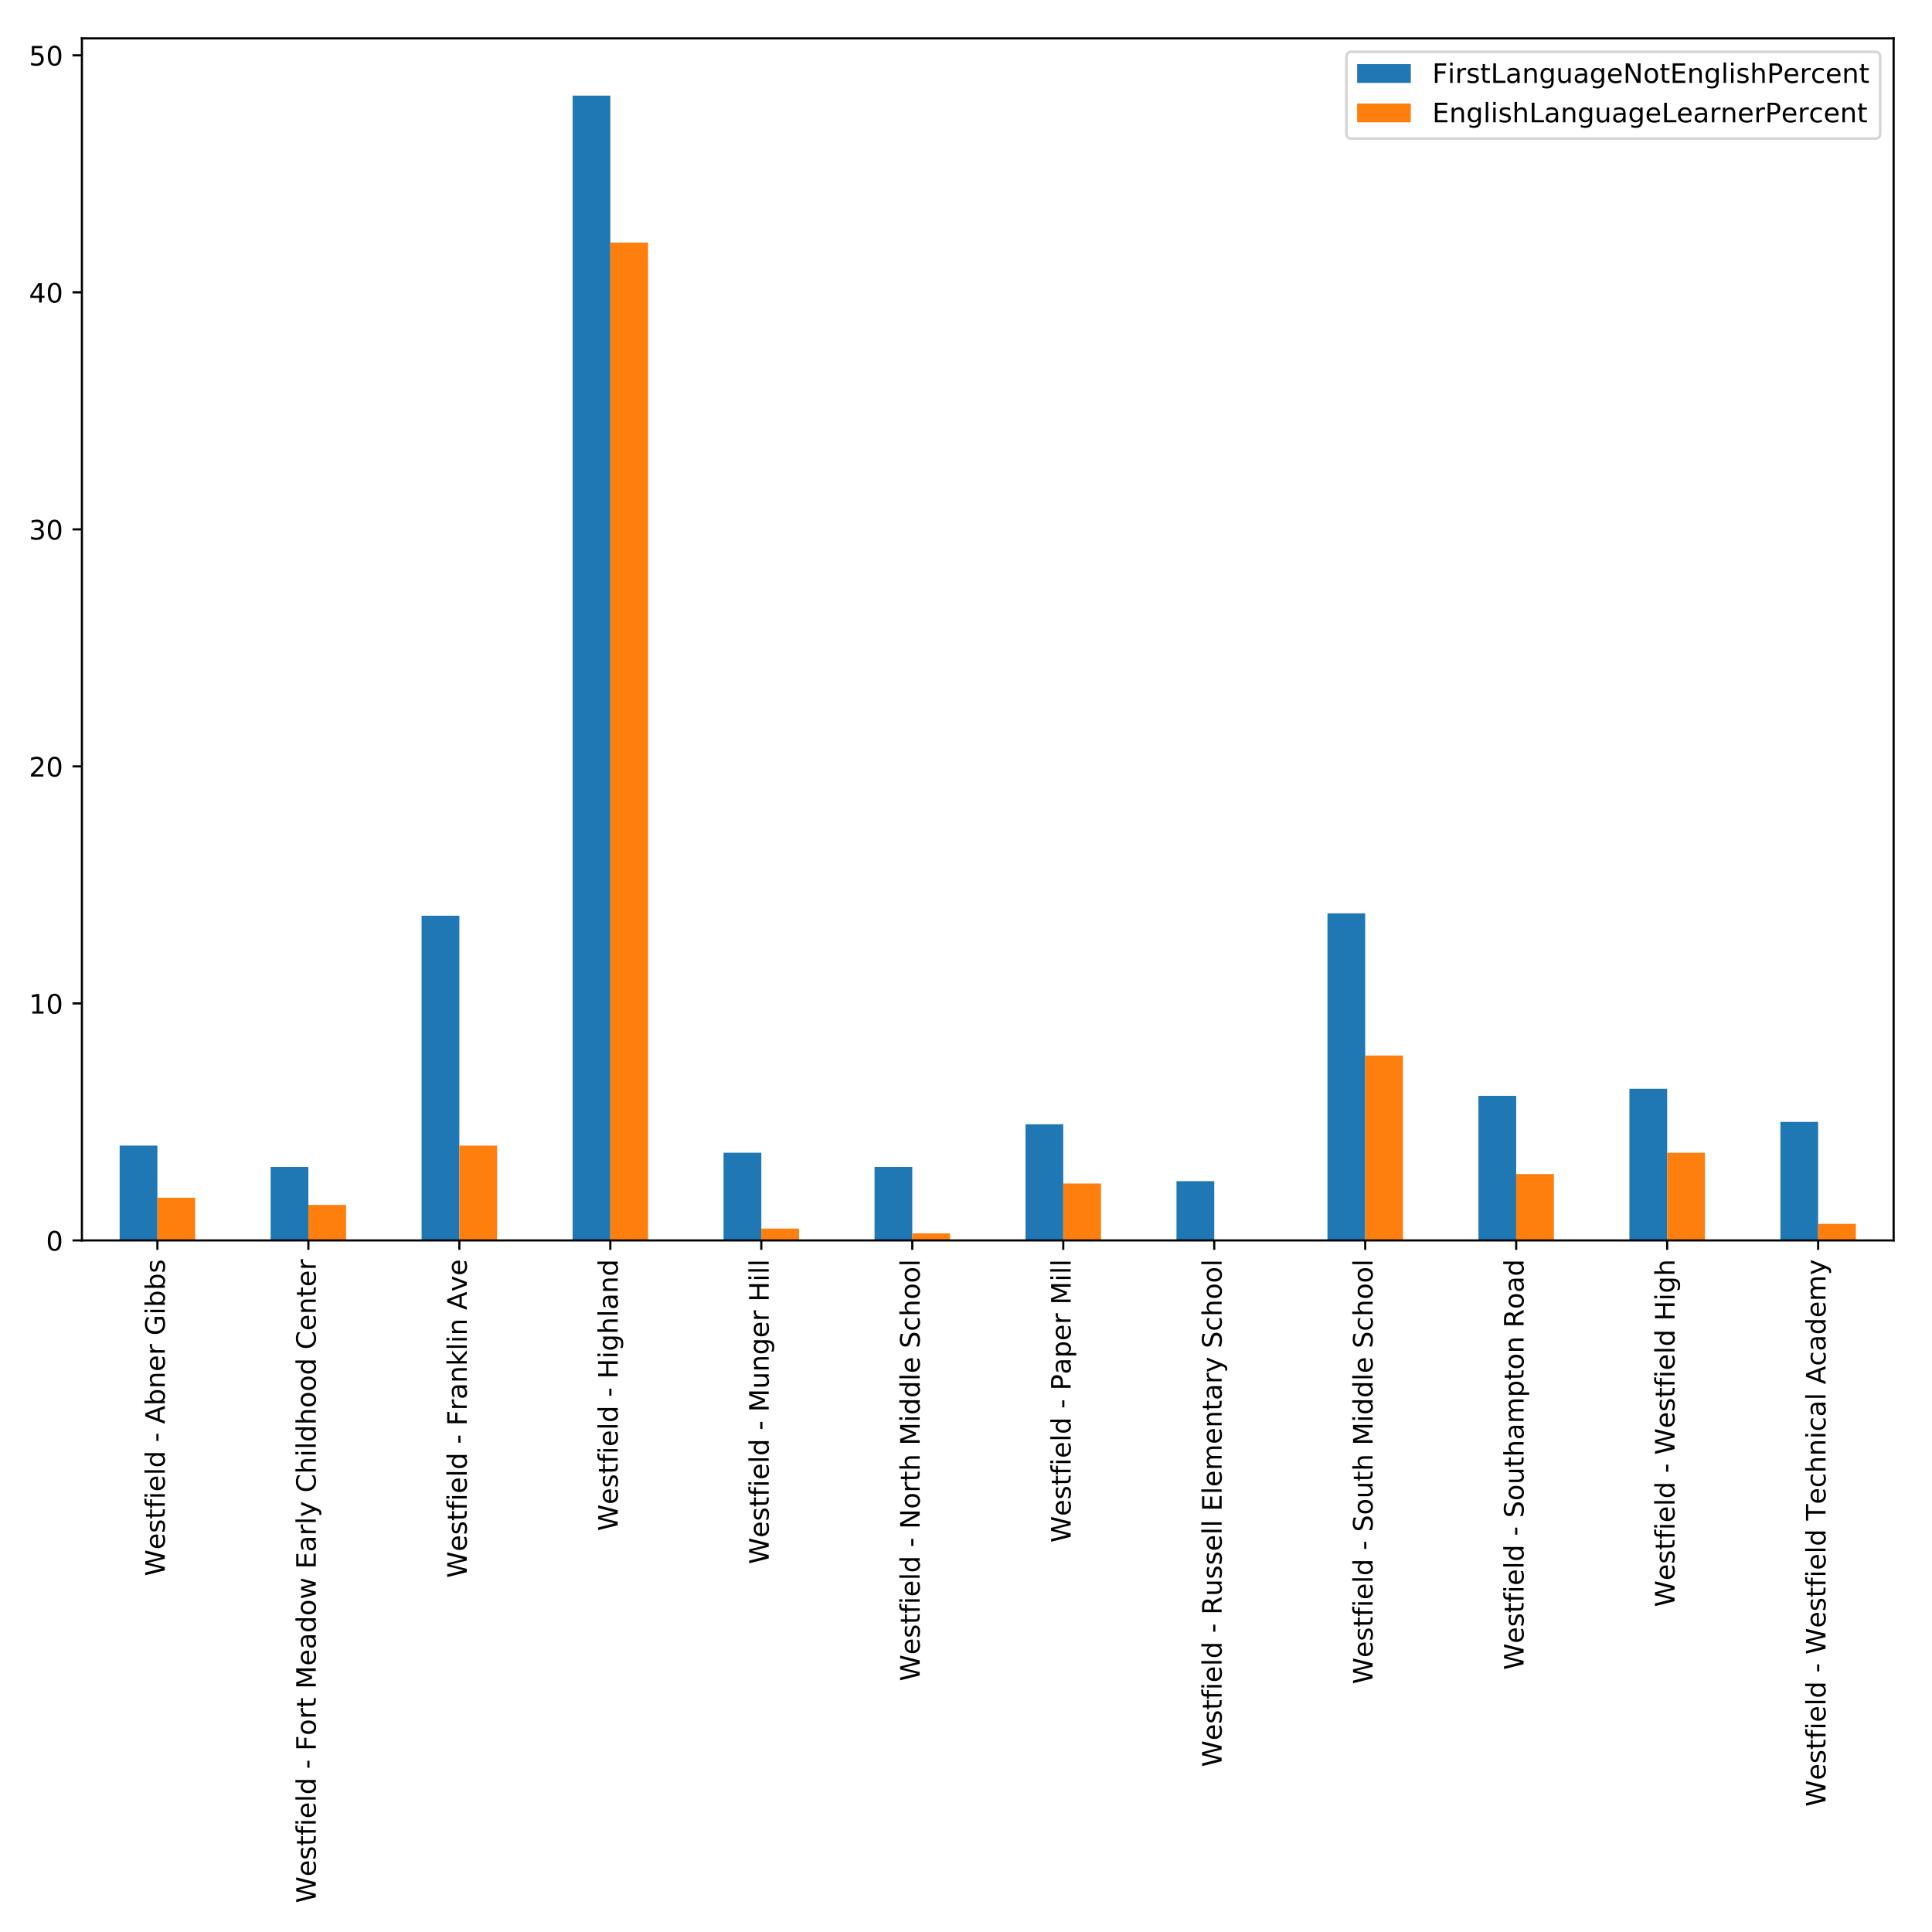<?xml version="1.0" encoding="utf-8" standalone="no"?>
<!DOCTYPE svg PUBLIC "-//W3C//DTD SVG 1.1//EN"
  "http://www.w3.org/Graphics/SVG/1.1/DTD/svg11.dtd">
<!-- Created with matplotlib (http://matplotlib.org/) -->
<svg height="720pt" version="1.1" viewBox="0 0 720 720" width="720pt" xmlns="http://www.w3.org/2000/svg" xmlns:xlink="http://www.w3.org/1999/xlink">
 <defs>
  <style type="text/css">
*{stroke-linecap:butt;stroke-linejoin:round;}
  </style>
 </defs>
 <g id="figure_1">
  <g id="patch_1">
   <path d="M 0 720 
L 720 720 
L 720 0 
L 0 0 
z
" style="fill:#ffffff;"/>
  </g>
  <g id="axes_1">
   <g id="patch_2">
    <path d="M 30.525 462.27 
L 705.7 462.27 
L 705.7 14.3 
L 30.525 14.3 
z
" style="fill:#ffffff;"/>
   </g>
   <g id="patch_3">
    <path clip-path="url(#pbf16f22b52)" d="M 44.591 462.27 
L 58.657 462.27 
L 58.657 426.938 
L 44.591 426.938 
z
" style="fill:#1f77b4;"/>
   </g>
   <g id="patch_4">
    <path clip-path="url(#pbf16f22b52)" d="M 100.856 462.27 
L 114.922 462.27 
L 114.922 434.888 
L 100.856 434.888 
z
" style="fill:#1f77b4;"/>
   </g>
   <g id="patch_5">
    <path clip-path="url(#pbf16f22b52)" d="M 157.12 462.27 
L 171.186 462.27 
L 171.186 341.257 
L 157.12 341.257 
z
" style="fill:#1f77b4;"/>
   </g>
   <g id="patch_6">
    <path clip-path="url(#pbf16f22b52)" d="M 213.385 462.27 
L 227.451 462.27 
L 227.451 35.632 
L 213.385 35.632 
z
" style="fill:#1f77b4;"/>
   </g>
   <g id="patch_7">
    <path clip-path="url(#pbf16f22b52)" d="M 269.649 462.27 
L 283.716 462.27 
L 283.716 429.588 
L 269.649 429.588 
z
" style="fill:#1f77b4;"/>
   </g>
   <g id="patch_8">
    <path clip-path="url(#pbf16f22b52)" d="M 325.914 462.27 
L 339.98 462.27 
L 339.98 434.888 
L 325.914 434.888 
z
" style="fill:#1f77b4;"/>
   </g>
   <g id="patch_9">
    <path clip-path="url(#pbf16f22b52)" d="M 382.179 462.27 
L 396.245 462.27 
L 396.245 418.988 
L 382.179 418.988 
z
" style="fill:#1f77b4;"/>
   </g>
   <g id="patch_10">
    <path clip-path="url(#pbf16f22b52)" d="M 438.443 462.27 
L 452.509 462.27 
L 452.509 440.188 
L 438.443 440.188 
z
" style="fill:#1f77b4;"/>
   </g>
   <g id="patch_11">
    <path clip-path="url(#pbf16f22b52)" d="M 494.708 462.27 
L 508.774 462.27 
L 508.774 340.374 
L 494.708 340.374 
z
" style="fill:#1f77b4;"/>
   </g>
   <g id="patch_12">
    <path clip-path="url(#pbf16f22b52)" d="M 550.972 462.27 
L 565.039 462.27 
L 565.039 408.388 
L 550.972 408.388 
z
" style="fill:#1f77b4;"/>
   </g>
   <g id="patch_13">
    <path clip-path="url(#pbf16f22b52)" d="M 607.237 462.27 
L 621.303 462.27 
L 621.303 405.739 
L 607.237 405.739 
z
" style="fill:#1f77b4;"/>
   </g>
   <g id="patch_14">
    <path clip-path="url(#pbf16f22b52)" d="M 663.502 462.27 
L 677.568 462.27 
L 677.568 418.105 
L 663.502 418.105 
z
" style="fill:#1f77b4;"/>
   </g>
   <g id="patch_15">
    <path clip-path="url(#pbf16f22b52)" d="M 58.657 462.27 
L 72.723 462.27 
L 72.723 446.371 
L 58.657 446.371 
z
" style="fill:#ff7f0e;"/>
   </g>
   <g id="patch_16">
    <path clip-path="url(#pbf16f22b52)" d="M 114.922 462.27 
L 128.988 462.27 
L 128.988 449.021 
L 114.922 449.021 
z
" style="fill:#ff7f0e;"/>
   </g>
   <g id="patch_17">
    <path clip-path="url(#pbf16f22b52)" d="M 171.186 462.27 
L 185.253 462.27 
L 185.253 426.938 
L 171.186 426.938 
z
" style="fill:#ff7f0e;"/>
   </g>
   <g id="patch_18">
    <path clip-path="url(#pbf16f22b52)" d="M 227.451 462.27 
L 241.517 462.27 
L 241.517 90.397 
L 227.451 90.397 
z
" style="fill:#ff7f0e;"/>
   </g>
   <g id="patch_19">
    <path clip-path="url(#pbf16f22b52)" d="M 283.716 462.27 
L 297.782 462.27 
L 297.782 457.854 
L 283.716 457.854 
z
" style="fill:#ff7f0e;"/>
   </g>
   <g id="patch_20">
    <path clip-path="url(#pbf16f22b52)" d="M 339.98 462.27 
L 354.046 462.27 
L 354.046 459.62 
L 339.98 459.62 
z
" style="fill:#ff7f0e;"/>
   </g>
   <g id="patch_21">
    <path clip-path="url(#pbf16f22b52)" d="M 396.245 462.27 
L 410.311 462.27 
L 410.311 441.071 
L 396.245 441.071 
z
" style="fill:#ff7f0e;"/>
   </g>
   <g id="patch_22">
    <path clip-path="url(#pbf16f22b52)" d="M 452.509 462.27 
L 466.576 462.27 
L 466.576 462.27 
L 452.509 462.27 
z
" style="fill:#ff7f0e;"/>
   </g>
   <g id="patch_23">
    <path clip-path="url(#pbf16f22b52)" d="M 508.774 462.27 
L 522.84 462.27 
L 522.84 393.372 
L 508.774 393.372 
z
" style="fill:#ff7f0e;"/>
   </g>
   <g id="patch_24">
    <path clip-path="url(#pbf16f22b52)" d="M 565.039 462.27 
L 579.105 462.27 
L 579.105 437.538 
L 565.039 437.538 
z
" style="fill:#ff7f0e;"/>
   </g>
   <g id="patch_25">
    <path clip-path="url(#pbf16f22b52)" d="M 621.303 462.27 
L 635.369 462.27 
L 635.369 429.588 
L 621.303 429.588 
z
" style="fill:#ff7f0e;"/>
   </g>
   <g id="patch_26">
    <path clip-path="url(#pbf16f22b52)" d="M 677.568 462.27 
L 691.634 462.27 
L 691.634 456.087 
L 677.568 456.087 
z
" style="fill:#ff7f0e;"/>
   </g>
   <g id="matplotlib.axis_1">
    <g id="xtick_1">
     <g id="line2d_1">
      <defs>
       <path d="M 0 0 
L 0 3.5 
" id="m088a829eb8" style="stroke:#000000;stroke-width:0.8;"/>
      </defs>
      <g>
       <use style="stroke:#000000;stroke-width:0.8;" x="58.657" xlink:href="#m088a829eb8" y="462.27"/>
      </g>
     </g>
     <g id="text_1">
      <!-- Westfield - Abner Gibbs -->
      <defs>
       <path d="M 3.328 72.906 
L 13.281 72.906 
L 28.609 11.281 
L 43.891 72.906 
L 54.984 72.906 
L 70.312 11.281 
L 85.594 72.906 
L 95.609 72.906 
L 77.297 0 
L 64.891 0 
L 49.516 63.281 
L 33.984 0 
L 21.578 0 
z
" id="DejaVuSans-57"/>
       <path d="M 56.203 29.594 
L 56.203 25.203 
L 14.891 25.203 
Q 15.484 15.922 20.484 11.062 
Q 25.484 6.203 34.422 6.203 
Q 39.594 6.203 44.453 7.469 
Q 49.312 8.734 54.109 11.281 
L 54.109 2.781 
Q 49.266 0.734 44.188 -0.344 
Q 39.109 -1.422 33.891 -1.422 
Q 20.797 -1.422 13.156 6.188 
Q 5.516 13.812 5.516 26.812 
Q 5.516 40.234 12.766 48.109 
Q 20.016 56 32.328 56 
Q 43.359 56 49.781 48.891 
Q 56.203 41.797 56.203 29.594 
z
M 47.219 32.234 
Q 47.125 39.594 43.094 43.984 
Q 39.062 48.391 32.422 48.391 
Q 24.906 48.391 20.391 44.141 
Q 15.875 39.891 15.188 32.172 
z
" id="DejaVuSans-65"/>
       <path d="M 44.281 53.078 
L 44.281 44.578 
Q 40.484 46.531 36.375 47.5 
Q 32.281 48.484 27.875 48.484 
Q 21.188 48.484 17.844 46.438 
Q 14.5 44.391 14.5 40.281 
Q 14.5 37.156 16.891 35.375 
Q 19.281 33.594 26.516 31.984 
L 29.594 31.297 
Q 39.156 29.25 43.188 25.516 
Q 47.219 21.781 47.219 15.094 
Q 47.219 7.469 41.188 3.016 
Q 35.156 -1.422 24.609 -1.422 
Q 20.219 -1.422 15.453 -0.562 
Q 10.688 0.297 5.422 2 
L 5.422 11.281 
Q 10.406 8.688 15.234 7.391 
Q 20.062 6.109 24.812 6.109 
Q 31.156 6.109 34.562 8.281 
Q 37.984 10.453 37.984 14.406 
Q 37.984 18.062 35.516 20.016 
Q 33.062 21.969 24.703 23.781 
L 21.578 24.516 
Q 13.234 26.266 9.516 29.906 
Q 5.812 33.547 5.812 39.891 
Q 5.812 47.609 11.281 51.797 
Q 16.75 56 26.812 56 
Q 31.781 56 36.172 55.266 
Q 40.578 54.547 44.281 53.078 
z
" id="DejaVuSans-73"/>
       <path d="M 18.312 70.219 
L 18.312 54.688 
L 36.812 54.688 
L 36.812 47.703 
L 18.312 47.703 
L 18.312 18.016 
Q 18.312 11.328 20.141 9.422 
Q 21.969 7.516 27.594 7.516 
L 36.812 7.516 
L 36.812 0 
L 27.594 0 
Q 17.188 0 13.234 3.875 
Q 9.281 7.766 9.281 18.016 
L 9.281 47.703 
L 2.688 47.703 
L 2.688 54.688 
L 9.281 54.688 
L 9.281 70.219 
z
" id="DejaVuSans-74"/>
       <path d="M 37.109 75.984 
L 37.109 68.5 
L 28.516 68.5 
Q 23.688 68.5 21.797 66.547 
Q 19.922 64.594 19.922 59.516 
L 19.922 54.688 
L 34.719 54.688 
L 34.719 47.703 
L 19.922 47.703 
L 19.922 0 
L 10.891 0 
L 10.891 47.703 
L 2.297 47.703 
L 2.297 54.688 
L 10.891 54.688 
L 10.891 58.5 
Q 10.891 67.625 15.141 71.797 
Q 19.391 75.984 28.609 75.984 
z
" id="DejaVuSans-66"/>
       <path d="M 9.422 54.688 
L 18.406 54.688 
L 18.406 0 
L 9.422 0 
z
M 9.422 75.984 
L 18.406 75.984 
L 18.406 64.594 
L 9.422 64.594 
z
" id="DejaVuSans-69"/>
       <path d="M 9.422 75.984 
L 18.406 75.984 
L 18.406 0 
L 9.422 0 
z
" id="DejaVuSans-6c"/>
       <path d="M 45.406 46.391 
L 45.406 75.984 
L 54.391 75.984 
L 54.391 0 
L 45.406 0 
L 45.406 8.203 
Q 42.578 3.328 38.25 0.953 
Q 33.938 -1.422 27.875 -1.422 
Q 17.969 -1.422 11.734 6.484 
Q 5.516 14.406 5.516 27.297 
Q 5.516 40.188 11.734 48.094 
Q 17.969 56 27.875 56 
Q 33.938 56 38.25 53.625 
Q 42.578 51.266 45.406 46.391 
z
M 14.797 27.297 
Q 14.797 17.391 18.875 11.75 
Q 22.953 6.109 30.078 6.109 
Q 37.203 6.109 41.297 11.75 
Q 45.406 17.391 45.406 27.297 
Q 45.406 37.203 41.297 42.844 
Q 37.203 48.484 30.078 48.484 
Q 22.953 48.484 18.875 42.844 
Q 14.797 37.203 14.797 27.297 
z
" id="DejaVuSans-64"/>
       <path id="DejaVuSans-20"/>
       <path d="M 4.891 31.391 
L 31.203 31.391 
L 31.203 23.391 
L 4.891 23.391 
z
" id="DejaVuSans-2d"/>
       <path d="M 34.188 63.188 
L 20.797 26.906 
L 47.609 26.906 
z
M 28.609 72.906 
L 39.797 72.906 
L 67.578 0 
L 57.328 0 
L 50.688 18.703 
L 17.828 18.703 
L 11.188 0 
L 0.781 0 
z
" id="DejaVuSans-41"/>
       <path d="M 48.688 27.297 
Q 48.688 37.203 44.609 42.844 
Q 40.531 48.484 33.406 48.484 
Q 26.266 48.484 22.188 42.844 
Q 18.109 37.203 18.109 27.297 
Q 18.109 17.391 22.188 11.75 
Q 26.266 6.109 33.406 6.109 
Q 40.531 6.109 44.609 11.75 
Q 48.688 17.391 48.688 27.297 
z
M 18.109 46.391 
Q 20.953 51.266 25.266 53.625 
Q 29.594 56 35.594 56 
Q 45.562 56 51.781 48.094 
Q 58.016 40.188 58.016 27.297 
Q 58.016 14.406 51.781 6.484 
Q 45.562 -1.422 35.594 -1.422 
Q 29.594 -1.422 25.266 0.953 
Q 20.953 3.328 18.109 8.203 
L 18.109 0 
L 9.078 0 
L 9.078 75.984 
L 18.109 75.984 
z
" id="DejaVuSans-62"/>
       <path d="M 54.891 33.016 
L 54.891 0 
L 45.906 0 
L 45.906 32.719 
Q 45.906 40.484 42.875 44.328 
Q 39.844 48.188 33.797 48.188 
Q 26.516 48.188 22.312 43.547 
Q 18.109 38.922 18.109 30.906 
L 18.109 0 
L 9.078 0 
L 9.078 54.688 
L 18.109 54.688 
L 18.109 46.188 
Q 21.344 51.125 25.703 53.562 
Q 30.078 56 35.797 56 
Q 45.219 56 50.047 50.172 
Q 54.891 44.344 54.891 33.016 
z
" id="DejaVuSans-6e"/>
       <path d="M 41.109 46.297 
Q 39.594 47.172 37.812 47.578 
Q 36.031 48 33.891 48 
Q 26.266 48 22.188 43.047 
Q 18.109 38.094 18.109 28.812 
L 18.109 0 
L 9.078 0 
L 9.078 54.688 
L 18.109 54.688 
L 18.109 46.188 
Q 20.953 51.172 25.484 53.578 
Q 30.031 56 36.531 56 
Q 37.453 56 38.578 55.875 
Q 39.703 55.766 41.062 55.516 
z
" id="DejaVuSans-72"/>
       <path d="M 59.516 10.406 
L 59.516 29.984 
L 43.406 29.984 
L 43.406 38.094 
L 69.281 38.094 
L 69.281 6.781 
Q 63.578 2.734 56.688 0.656 
Q 49.812 -1.422 42 -1.422 
Q 24.906 -1.422 15.25 8.562 
Q 5.609 18.562 5.609 36.375 
Q 5.609 54.25 15.25 64.234 
Q 24.906 74.219 42 74.219 
Q 49.125 74.219 55.547 72.453 
Q 61.969 70.703 67.391 67.281 
L 67.391 56.781 
Q 61.922 61.422 55.766 63.766 
Q 49.609 66.109 42.828 66.109 
Q 29.438 66.109 22.719 58.641 
Q 16.016 51.172 16.016 36.375 
Q 16.016 21.625 22.719 14.156 
Q 29.438 6.688 42.828 6.688 
Q 48.047 6.688 52.141 7.594 
Q 56.25 8.5 59.516 10.406 
z
" id="DejaVuSans-47"/>
      </defs>
      <g transform="translate(61.417 587.377)rotate(-90)scale(0.1 -0.1)">
       <use xlink:href="#DejaVuSans-57"/>
       <use x="98.799" xlink:href="#DejaVuSans-65"/>
       <use x="160.322" xlink:href="#DejaVuSans-73"/>
       <use x="212.422" xlink:href="#DejaVuSans-74"/>
       <use x="251.631" xlink:href="#DejaVuSans-66"/>
       <use x="286.836" xlink:href="#DejaVuSans-69"/>
       <use x="314.619" xlink:href="#DejaVuSans-65"/>
       <use x="376.143" xlink:href="#DejaVuSans-6c"/>
       <use x="403.926" xlink:href="#DejaVuSans-64"/>
       <use x="467.402" xlink:href="#DejaVuSans-20"/>
       <use x="499.189" xlink:href="#DejaVuSans-2d"/>
       <use x="535.273" xlink:href="#DejaVuSans-20"/>
       <use x="567.061" xlink:href="#DejaVuSans-41"/>
       <use x="635.469" xlink:href="#DejaVuSans-62"/>
       <use x="698.945" xlink:href="#DejaVuSans-6e"/>
       <use x="762.324" xlink:href="#DejaVuSans-65"/>
       <use x="823.848" xlink:href="#DejaVuSans-72"/>
       <use x="864.961" xlink:href="#DejaVuSans-20"/>
       <use x="896.748" xlink:href="#DejaVuSans-47"/>
       <use x="974.238" xlink:href="#DejaVuSans-69"/>
       <use x="1002.021" xlink:href="#DejaVuSans-62"/>
       <use x="1065.498" xlink:href="#DejaVuSans-62"/>
       <use x="1128.975" xlink:href="#DejaVuSans-73"/>
      </g>
     </g>
    </g>
    <g id="xtick_2">
     <g id="line2d_2">
      <g>
       <use style="stroke:#000000;stroke-width:0.8;" x="114.922" xlink:href="#m088a829eb8" y="462.27"/>
      </g>
     </g>
     <g id="text_2">
      <!-- Westfield - Fort Meadow Early Childhood Center -->
      <defs>
       <path d="M 9.812 72.906 
L 51.703 72.906 
L 51.703 64.594 
L 19.672 64.594 
L 19.672 43.109 
L 48.578 43.109 
L 48.578 34.812 
L 19.672 34.812 
L 19.672 0 
L 9.812 0 
z
" id="DejaVuSans-46"/>
       <path d="M 30.609 48.391 
Q 23.391 48.391 19.188 42.75 
Q 14.984 37.109 14.984 27.297 
Q 14.984 17.484 19.156 11.844 
Q 23.344 6.203 30.609 6.203 
Q 37.797 6.203 41.984 11.859 
Q 46.188 17.531 46.188 27.297 
Q 46.188 37.016 41.984 42.703 
Q 37.797 48.391 30.609 48.391 
z
M 30.609 56 
Q 42.328 56 49.016 48.375 
Q 55.719 40.766 55.719 27.297 
Q 55.719 13.875 49.016 6.219 
Q 42.328 -1.422 30.609 -1.422 
Q 18.844 -1.422 12.172 6.219 
Q 5.516 13.875 5.516 27.297 
Q 5.516 40.766 12.172 48.375 
Q 18.844 56 30.609 56 
z
" id="DejaVuSans-6f"/>
       <path d="M 9.812 72.906 
L 24.516 72.906 
L 43.109 23.297 
L 61.812 72.906 
L 76.516 72.906 
L 76.516 0 
L 66.891 0 
L 66.891 64.016 
L 48.094 14.016 
L 38.188 14.016 
L 19.391 64.016 
L 19.391 0 
L 9.812 0 
z
" id="DejaVuSans-4d"/>
       <path d="M 34.281 27.484 
Q 23.391 27.484 19.188 25 
Q 14.984 22.516 14.984 16.5 
Q 14.984 11.719 18.141 8.906 
Q 21.297 6.109 26.703 6.109 
Q 34.188 6.109 38.703 11.406 
Q 43.219 16.703 43.219 25.484 
L 43.219 27.484 
z
M 52.203 31.203 
L 52.203 0 
L 43.219 0 
L 43.219 8.297 
Q 40.141 3.328 35.547 0.953 
Q 30.953 -1.422 24.312 -1.422 
Q 15.922 -1.422 10.953 3.297 
Q 6 8.016 6 15.922 
Q 6 25.141 12.172 29.828 
Q 18.359 34.516 30.609 34.516 
L 43.219 34.516 
L 43.219 35.406 
Q 43.219 41.609 39.141 45 
Q 35.062 48.391 27.688 48.391 
Q 23 48.391 18.547 47.266 
Q 14.109 46.141 10.016 43.891 
L 10.016 52.203 
Q 14.938 54.109 19.578 55.047 
Q 24.219 56 28.609 56 
Q 40.484 56 46.344 49.844 
Q 52.203 43.703 52.203 31.203 
z
" id="DejaVuSans-61"/>
       <path d="M 4.203 54.688 
L 13.188 54.688 
L 24.422 12.016 
L 35.594 54.688 
L 46.188 54.688 
L 57.422 12.016 
L 68.609 54.688 
L 77.594 54.688 
L 63.281 0 
L 52.688 0 
L 40.922 44.828 
L 29.109 0 
L 18.5 0 
z
" id="DejaVuSans-77"/>
       <path d="M 9.812 72.906 
L 55.906 72.906 
L 55.906 64.594 
L 19.672 64.594 
L 19.672 43.016 
L 54.391 43.016 
L 54.391 34.719 
L 19.672 34.719 
L 19.672 8.297 
L 56.781 8.297 
L 56.781 0 
L 9.812 0 
z
" id="DejaVuSans-45"/>
       <path d="M 32.172 -5.078 
Q 28.375 -14.844 24.75 -17.812 
Q 21.141 -20.797 15.094 -20.797 
L 7.906 -20.797 
L 7.906 -13.281 
L 13.188 -13.281 
Q 16.891 -13.281 18.938 -11.516 
Q 21 -9.766 23.484 -3.219 
L 25.094 0.875 
L 2.984 54.688 
L 12.5 54.688 
L 29.594 11.922 
L 46.688 54.688 
L 56.203 54.688 
z
" id="DejaVuSans-79"/>
       <path d="M 64.406 67.281 
L 64.406 56.891 
Q 59.422 61.531 53.781 63.812 
Q 48.141 66.109 41.797 66.109 
Q 29.297 66.109 22.656 58.469 
Q 16.016 50.828 16.016 36.375 
Q 16.016 21.969 22.656 14.328 
Q 29.297 6.688 41.797 6.688 
Q 48.141 6.688 53.781 8.984 
Q 59.422 11.281 64.406 15.922 
L 64.406 5.609 
Q 59.234 2.094 53.438 0.328 
Q 47.656 -1.422 41.219 -1.422 
Q 24.656 -1.422 15.125 8.703 
Q 5.609 18.844 5.609 36.375 
Q 5.609 53.953 15.125 64.078 
Q 24.656 74.219 41.219 74.219 
Q 47.75 74.219 53.531 72.484 
Q 59.328 70.75 64.406 67.281 
z
" id="DejaVuSans-43"/>
       <path d="M 54.891 33.016 
L 54.891 0 
L 45.906 0 
L 45.906 32.719 
Q 45.906 40.484 42.875 44.328 
Q 39.844 48.188 33.797 48.188 
Q 26.516 48.188 22.312 43.547 
Q 18.109 38.922 18.109 30.906 
L 18.109 0 
L 9.078 0 
L 9.078 75.984 
L 18.109 75.984 
L 18.109 46.188 
Q 21.344 51.125 25.703 53.562 
Q 30.078 56 35.797 56 
Q 45.219 56 50.047 50.172 
Q 54.891 44.344 54.891 33.016 
z
" id="DejaVuSans-68"/>
      </defs>
      <g transform="translate(117.681 709.2)rotate(-90)scale(0.1 -0.1)">
       <use xlink:href="#DejaVuSans-57"/>
       <use x="98.799" xlink:href="#DejaVuSans-65"/>
       <use x="160.322" xlink:href="#DejaVuSans-73"/>
       <use x="212.422" xlink:href="#DejaVuSans-74"/>
       <use x="251.631" xlink:href="#DejaVuSans-66"/>
       <use x="286.836" xlink:href="#DejaVuSans-69"/>
       <use x="314.619" xlink:href="#DejaVuSans-65"/>
       <use x="376.143" xlink:href="#DejaVuSans-6c"/>
       <use x="403.926" xlink:href="#DejaVuSans-64"/>
       <use x="467.402" xlink:href="#DejaVuSans-20"/>
       <use x="499.189" xlink:href="#DejaVuSans-2d"/>
       <use x="535.273" xlink:href="#DejaVuSans-20"/>
       <use x="567.061" xlink:href="#DejaVuSans-46"/>
       <use x="624.533" xlink:href="#DejaVuSans-6f"/>
       <use x="685.715" xlink:href="#DejaVuSans-72"/>
       <use x="726.828" xlink:href="#DejaVuSans-74"/>
       <use x="766.037" xlink:href="#DejaVuSans-20"/>
       <use x="797.824" xlink:href="#DejaVuSans-4d"/>
       <use x="884.104" xlink:href="#DejaVuSans-65"/>
       <use x="945.627" xlink:href="#DejaVuSans-61"/>
       <use x="1006.906" xlink:href="#DejaVuSans-64"/>
       <use x="1070.383" xlink:href="#DejaVuSans-6f"/>
       <use x="1131.564" xlink:href="#DejaVuSans-77"/>
       <use x="1213.352" xlink:href="#DejaVuSans-20"/>
       <use x="1245.139" xlink:href="#DejaVuSans-45"/>
       <use x="1308.322" xlink:href="#DejaVuSans-61"/>
       <use x="1369.602" xlink:href="#DejaVuSans-72"/>
       <use x="1410.715" xlink:href="#DejaVuSans-6c"/>
       <use x="1438.498" xlink:href="#DejaVuSans-79"/>
       <use x="1497.678" xlink:href="#DejaVuSans-20"/>
       <use x="1529.465" xlink:href="#DejaVuSans-43"/>
       <use x="1599.289" xlink:href="#DejaVuSans-68"/>
       <use x="1662.668" xlink:href="#DejaVuSans-69"/>
       <use x="1690.451" xlink:href="#DejaVuSans-6c"/>
       <use x="1718.234" xlink:href="#DejaVuSans-64"/>
       <use x="1781.711" xlink:href="#DejaVuSans-68"/>
       <use x="1845.09" xlink:href="#DejaVuSans-6f"/>
       <use x="1906.271" xlink:href="#DejaVuSans-6f"/>
       <use x="1967.453" xlink:href="#DejaVuSans-64"/>
       <use x="2030.93" xlink:href="#DejaVuSans-20"/>
       <use x="2062.717" xlink:href="#DejaVuSans-43"/>
       <use x="2132.541" xlink:href="#DejaVuSans-65"/>
       <use x="2194.064" xlink:href="#DejaVuSans-6e"/>
       <use x="2257.443" xlink:href="#DejaVuSans-74"/>
       <use x="2296.652" xlink:href="#DejaVuSans-65"/>
       <use x="2358.176" xlink:href="#DejaVuSans-72"/>
      </g>
     </g>
    </g>
    <g id="xtick_3">
     <g id="line2d_3">
      <g>
       <use style="stroke:#000000;stroke-width:0.8;" x="171.186" xlink:href="#m088a829eb8" y="462.27"/>
      </g>
     </g>
     <g id="text_3">
      <!-- Westfield - Franklin Ave -->
      <defs>
       <path d="M 9.078 75.984 
L 18.109 75.984 
L 18.109 31.109 
L 44.922 54.688 
L 56.391 54.688 
L 27.391 29.109 
L 57.625 0 
L 45.906 0 
L 18.109 26.703 
L 18.109 0 
L 9.078 0 
z
" id="DejaVuSans-6b"/>
       <path d="M 2.984 54.688 
L 12.5 54.688 
L 29.594 8.797 
L 46.688 54.688 
L 56.203 54.688 
L 35.688 0 
L 23.484 0 
z
" id="DejaVuSans-76"/>
      </defs>
      <g transform="translate(173.946 588.059)rotate(-90)scale(0.1 -0.1)">
       <use xlink:href="#DejaVuSans-57"/>
       <use x="98.799" xlink:href="#DejaVuSans-65"/>
       <use x="160.322" xlink:href="#DejaVuSans-73"/>
       <use x="212.422" xlink:href="#DejaVuSans-74"/>
       <use x="251.631" xlink:href="#DejaVuSans-66"/>
       <use x="286.836" xlink:href="#DejaVuSans-69"/>
       <use x="314.619" xlink:href="#DejaVuSans-65"/>
       <use x="376.143" xlink:href="#DejaVuSans-6c"/>
       <use x="403.926" xlink:href="#DejaVuSans-64"/>
       <use x="467.402" xlink:href="#DejaVuSans-20"/>
       <use x="499.189" xlink:href="#DejaVuSans-2d"/>
       <use x="535.273" xlink:href="#DejaVuSans-20"/>
       <use x="567.061" xlink:href="#DejaVuSans-46"/>
       <use x="624.471" xlink:href="#DejaVuSans-72"/>
       <use x="665.584" xlink:href="#DejaVuSans-61"/>
       <use x="726.863" xlink:href="#DejaVuSans-6e"/>
       <use x="790.242" xlink:href="#DejaVuSans-6b"/>
       <use x="848.152" xlink:href="#DejaVuSans-6c"/>
       <use x="875.936" xlink:href="#DejaVuSans-69"/>
       <use x="903.719" xlink:href="#DejaVuSans-6e"/>
       <use x="967.098" xlink:href="#DejaVuSans-20"/>
       <use x="998.885" xlink:href="#DejaVuSans-41"/>
       <use x="1067.215" xlink:href="#DejaVuSans-76"/>
       <use x="1126.395" xlink:href="#DejaVuSans-65"/>
      </g>
     </g>
    </g>
    <g id="xtick_4">
     <g id="line2d_4">
      <g>
       <use style="stroke:#000000;stroke-width:0.8;" x="227.451" xlink:href="#m088a829eb8" y="462.27"/>
      </g>
     </g>
     <g id="text_4">
      <!-- Westfield - Highland -->
      <defs>
       <path d="M 9.812 72.906 
L 19.672 72.906 
L 19.672 43.016 
L 55.516 43.016 
L 55.516 72.906 
L 65.375 72.906 
L 65.375 0 
L 55.516 0 
L 55.516 34.719 
L 19.672 34.719 
L 19.672 0 
L 9.812 0 
z
" id="DejaVuSans-48"/>
       <path d="M 45.406 27.984 
Q 45.406 37.75 41.375 43.109 
Q 37.359 48.484 30.078 48.484 
Q 22.859 48.484 18.828 43.109 
Q 14.797 37.75 14.797 27.984 
Q 14.797 18.266 18.828 12.891 
Q 22.859 7.516 30.078 7.516 
Q 37.359 7.516 41.375 12.891 
Q 45.406 18.266 45.406 27.984 
z
M 54.391 6.781 
Q 54.391 -7.172 48.188 -13.984 
Q 42 -20.797 29.203 -20.797 
Q 24.469 -20.797 20.266 -20.094 
Q 16.062 -19.391 12.109 -17.922 
L 12.109 -9.188 
Q 16.062 -11.328 19.922 -12.344 
Q 23.781 -13.375 27.781 -13.375 
Q 36.625 -13.375 41.016 -8.766 
Q 45.406 -4.156 45.406 5.172 
L 45.406 9.625 
Q 42.625 4.781 38.281 2.391 
Q 33.938 0 27.875 0 
Q 17.828 0 11.672 7.656 
Q 5.516 15.328 5.516 27.984 
Q 5.516 40.672 11.672 48.328 
Q 17.828 56 27.875 56 
Q 33.938 56 38.281 53.609 
Q 42.625 51.219 45.406 46.391 
L 45.406 54.688 
L 54.391 54.688 
z
" id="DejaVuSans-67"/>
      </defs>
      <g transform="translate(230.21 570.552)rotate(-90)scale(0.1 -0.1)">
       <use xlink:href="#DejaVuSans-57"/>
       <use x="98.799" xlink:href="#DejaVuSans-65"/>
       <use x="160.322" xlink:href="#DejaVuSans-73"/>
       <use x="212.422" xlink:href="#DejaVuSans-74"/>
       <use x="251.631" xlink:href="#DejaVuSans-66"/>
       <use x="286.836" xlink:href="#DejaVuSans-69"/>
       <use x="314.619" xlink:href="#DejaVuSans-65"/>
       <use x="376.143" xlink:href="#DejaVuSans-6c"/>
       <use x="403.926" xlink:href="#DejaVuSans-64"/>
       <use x="467.402" xlink:href="#DejaVuSans-20"/>
       <use x="499.189" xlink:href="#DejaVuSans-2d"/>
       <use x="535.273" xlink:href="#DejaVuSans-20"/>
       <use x="567.061" xlink:href="#DejaVuSans-48"/>
       <use x="642.256" xlink:href="#DejaVuSans-69"/>
       <use x="670.039" xlink:href="#DejaVuSans-67"/>
       <use x="733.516" xlink:href="#DejaVuSans-68"/>
       <use x="796.895" xlink:href="#DejaVuSans-6c"/>
       <use x="824.678" xlink:href="#DejaVuSans-61"/>
       <use x="885.957" xlink:href="#DejaVuSans-6e"/>
       <use x="949.336" xlink:href="#DejaVuSans-64"/>
      </g>
     </g>
    </g>
    <g id="xtick_5">
     <g id="line2d_5">
      <g>
       <use style="stroke:#000000;stroke-width:0.8;" x="283.716" xlink:href="#m088a829eb8" y="462.27"/>
      </g>
     </g>
     <g id="text_5">
      <!-- Westfield - Munger Hill -->
      <defs>
       <path d="M 8.5 21.578 
L 8.5 54.688 
L 17.484 54.688 
L 17.484 21.922 
Q 17.484 14.156 20.5 10.266 
Q 23.531 6.391 29.594 6.391 
Q 36.859 6.391 41.078 11.031 
Q 45.312 15.672 45.312 23.688 
L 45.312 54.688 
L 54.297 54.688 
L 54.297 0 
L 45.312 0 
L 45.312 8.406 
Q 42.047 3.422 37.719 1 
Q 33.406 -1.422 27.688 -1.422 
Q 18.266 -1.422 13.375 4.438 
Q 8.5 10.297 8.5 21.578 
z
M 31.109 56 
z
" id="DejaVuSans-75"/>
      </defs>
      <g transform="translate(286.475 582.923)rotate(-90)scale(0.1 -0.1)">
       <use xlink:href="#DejaVuSans-57"/>
       <use x="98.799" xlink:href="#DejaVuSans-65"/>
       <use x="160.322" xlink:href="#DejaVuSans-73"/>
       <use x="212.422" xlink:href="#DejaVuSans-74"/>
       <use x="251.631" xlink:href="#DejaVuSans-66"/>
       <use x="286.836" xlink:href="#DejaVuSans-69"/>
       <use x="314.619" xlink:href="#DejaVuSans-65"/>
       <use x="376.143" xlink:href="#DejaVuSans-6c"/>
       <use x="403.926" xlink:href="#DejaVuSans-64"/>
       <use x="467.402" xlink:href="#DejaVuSans-20"/>
       <use x="499.189" xlink:href="#DejaVuSans-2d"/>
       <use x="535.273" xlink:href="#DejaVuSans-20"/>
       <use x="567.061" xlink:href="#DejaVuSans-4d"/>
       <use x="653.34" xlink:href="#DejaVuSans-75"/>
       <use x="716.719" xlink:href="#DejaVuSans-6e"/>
       <use x="780.098" xlink:href="#DejaVuSans-67"/>
       <use x="843.574" xlink:href="#DejaVuSans-65"/>
       <use x="905.098" xlink:href="#DejaVuSans-72"/>
       <use x="946.211" xlink:href="#DejaVuSans-20"/>
       <use x="977.998" xlink:href="#DejaVuSans-48"/>
       <use x="1053.193" xlink:href="#DejaVuSans-69"/>
       <use x="1080.977" xlink:href="#DejaVuSans-6c"/>
       <use x="1108.76" xlink:href="#DejaVuSans-6c"/>
      </g>
     </g>
    </g>
    <g id="xtick_6">
     <g id="line2d_6">
      <g>
       <use style="stroke:#000000;stroke-width:0.8;" x="339.98" xlink:href="#m088a829eb8" y="462.27"/>
      </g>
     </g>
     <g id="text_6">
      <!-- Westfield - North Middle School -->
      <defs>
       <path d="M 9.812 72.906 
L 23.094 72.906 
L 55.422 11.922 
L 55.422 72.906 
L 64.984 72.906 
L 64.984 0 
L 51.703 0 
L 19.391 60.984 
L 19.391 0 
L 9.812 0 
z
" id="DejaVuSans-4e"/>
       <path d="M 53.516 70.516 
L 53.516 60.891 
Q 47.906 63.578 42.922 64.891 
Q 37.938 66.219 33.297 66.219 
Q 25.25 66.219 20.875 63.094 
Q 16.5 59.969 16.5 54.203 
Q 16.5 49.359 19.406 46.891 
Q 22.312 44.438 30.422 42.922 
L 36.375 41.703 
Q 47.406 39.594 52.656 34.297 
Q 57.906 29 57.906 20.125 
Q 57.906 9.516 50.797 4.047 
Q 43.703 -1.422 29.984 -1.422 
Q 24.812 -1.422 18.969 -0.25 
Q 13.141 0.922 6.891 3.219 
L 6.891 13.375 
Q 12.891 10.016 18.656 8.297 
Q 24.422 6.594 29.984 6.594 
Q 38.422 6.594 43.016 9.906 
Q 47.609 13.234 47.609 19.391 
Q 47.609 24.75 44.312 27.781 
Q 41.016 30.812 33.5 32.328 
L 27.484 33.5 
Q 16.453 35.688 11.516 40.375 
Q 6.594 45.062 6.594 53.422 
Q 6.594 63.094 13.406 68.656 
Q 20.219 74.219 32.172 74.219 
Q 37.312 74.219 42.625 73.281 
Q 47.953 72.359 53.516 70.516 
z
" id="DejaVuSans-53"/>
       <path d="M 48.781 52.594 
L 48.781 44.188 
Q 44.969 46.297 41.141 47.344 
Q 37.312 48.391 33.406 48.391 
Q 24.656 48.391 19.812 42.844 
Q 14.984 37.312 14.984 27.297 
Q 14.984 17.281 19.812 11.734 
Q 24.656 6.203 33.406 6.203 
Q 37.312 6.203 41.141 7.25 
Q 44.969 8.297 48.781 10.406 
L 48.781 2.094 
Q 45.016 0.344 40.984 -0.531 
Q 36.969 -1.422 32.422 -1.422 
Q 20.062 -1.422 12.781 6.344 
Q 5.516 14.109 5.516 27.297 
Q 5.516 40.672 12.859 48.328 
Q 20.219 56 33.016 56 
Q 37.156 56 41.109 55.141 
Q 45.062 54.297 48.781 52.594 
z
" id="DejaVuSans-63"/>
      </defs>
      <g transform="translate(342.74 626.534)rotate(-90)scale(0.1 -0.1)">
       <use xlink:href="#DejaVuSans-57"/>
       <use x="98.799" xlink:href="#DejaVuSans-65"/>
       <use x="160.322" xlink:href="#DejaVuSans-73"/>
       <use x="212.422" xlink:href="#DejaVuSans-74"/>
       <use x="251.631" xlink:href="#DejaVuSans-66"/>
       <use x="286.836" xlink:href="#DejaVuSans-69"/>
       <use x="314.619" xlink:href="#DejaVuSans-65"/>
       <use x="376.143" xlink:href="#DejaVuSans-6c"/>
       <use x="403.926" xlink:href="#DejaVuSans-64"/>
       <use x="467.402" xlink:href="#DejaVuSans-20"/>
       <use x="499.189" xlink:href="#DejaVuSans-2d"/>
       <use x="535.273" xlink:href="#DejaVuSans-20"/>
       <use x="567.061" xlink:href="#DejaVuSans-4e"/>
       <use x="641.865" xlink:href="#DejaVuSans-6f"/>
       <use x="703.047" xlink:href="#DejaVuSans-72"/>
       <use x="744.16" xlink:href="#DejaVuSans-74"/>
       <use x="783.369" xlink:href="#DejaVuSans-68"/>
       <use x="846.748" xlink:href="#DejaVuSans-20"/>
       <use x="878.535" xlink:href="#DejaVuSans-4d"/>
       <use x="964.814" xlink:href="#DejaVuSans-69"/>
       <use x="992.598" xlink:href="#DejaVuSans-64"/>
       <use x="1056.074" xlink:href="#DejaVuSans-64"/>
       <use x="1119.551" xlink:href="#DejaVuSans-6c"/>
       <use x="1147.334" xlink:href="#DejaVuSans-65"/>
       <use x="1208.857" xlink:href="#DejaVuSans-20"/>
       <use x="1240.645" xlink:href="#DejaVuSans-53"/>
       <use x="1304.121" xlink:href="#DejaVuSans-63"/>
       <use x="1359.102" xlink:href="#DejaVuSans-68"/>
       <use x="1422.48" xlink:href="#DejaVuSans-6f"/>
       <use x="1483.662" xlink:href="#DejaVuSans-6f"/>
       <use x="1544.844" xlink:href="#DejaVuSans-6c"/>
      </g>
     </g>
    </g>
    <g id="xtick_7">
     <g id="line2d_7">
      <g>
       <use style="stroke:#000000;stroke-width:0.8;" x="396.245" xlink:href="#m088a829eb8" y="462.27"/>
      </g>
     </g>
     <g id="text_7">
      <!-- Westfield - Paper Mill -->
      <defs>
       <path d="M 19.672 64.797 
L 19.672 37.406 
L 32.078 37.406 
Q 38.969 37.406 42.719 40.969 
Q 46.484 44.531 46.484 51.125 
Q 46.484 57.672 42.719 61.234 
Q 38.969 64.797 32.078 64.797 
z
M 9.812 72.906 
L 32.078 72.906 
Q 44.344 72.906 50.609 67.359 
Q 56.891 61.812 56.891 51.125 
Q 56.891 40.328 50.609 34.812 
Q 44.344 29.297 32.078 29.297 
L 19.672 29.297 
L 19.672 0 
L 9.812 0 
z
" id="DejaVuSans-50"/>
       <path d="M 18.109 8.203 
L 18.109 -20.797 
L 9.078 -20.797 
L 9.078 54.688 
L 18.109 54.688 
L 18.109 46.391 
Q 20.953 51.266 25.266 53.625 
Q 29.594 56 35.594 56 
Q 45.562 56 51.781 48.094 
Q 58.016 40.188 58.016 27.297 
Q 58.016 14.406 51.781 6.484 
Q 45.562 -1.422 35.594 -1.422 
Q 29.594 -1.422 25.266 0.953 
Q 20.953 3.328 18.109 8.203 
z
M 48.688 27.297 
Q 48.688 37.203 44.609 42.844 
Q 40.531 48.484 33.406 48.484 
Q 26.266 48.484 22.188 42.844 
Q 18.109 37.203 18.109 27.297 
Q 18.109 17.391 22.188 11.75 
Q 26.266 6.109 33.406 6.109 
Q 40.531 6.109 44.609 11.75 
Q 48.688 17.391 48.688 27.297 
z
" id="DejaVuSans-70"/>
      </defs>
      <g transform="translate(399.004 574.88)rotate(-90)scale(0.1 -0.1)">
       <use xlink:href="#DejaVuSans-57"/>
       <use x="98.799" xlink:href="#DejaVuSans-65"/>
       <use x="160.322" xlink:href="#DejaVuSans-73"/>
       <use x="212.422" xlink:href="#DejaVuSans-74"/>
       <use x="251.631" xlink:href="#DejaVuSans-66"/>
       <use x="286.836" xlink:href="#DejaVuSans-69"/>
       <use x="314.619" xlink:href="#DejaVuSans-65"/>
       <use x="376.143" xlink:href="#DejaVuSans-6c"/>
       <use x="403.926" xlink:href="#DejaVuSans-64"/>
       <use x="467.402" xlink:href="#DejaVuSans-20"/>
       <use x="499.189" xlink:href="#DejaVuSans-2d"/>
       <use x="535.273" xlink:href="#DejaVuSans-20"/>
       <use x="567.061" xlink:href="#DejaVuSans-50"/>
       <use x="627.301" xlink:href="#DejaVuSans-61"/>
       <use x="688.58" xlink:href="#DejaVuSans-70"/>
       <use x="752.057" xlink:href="#DejaVuSans-65"/>
       <use x="813.58" xlink:href="#DejaVuSans-72"/>
       <use x="854.693" xlink:href="#DejaVuSans-20"/>
       <use x="886.48" xlink:href="#DejaVuSans-4d"/>
       <use x="972.76" xlink:href="#DejaVuSans-69"/>
       <use x="1000.543" xlink:href="#DejaVuSans-6c"/>
       <use x="1028.326" xlink:href="#DejaVuSans-6c"/>
      </g>
     </g>
    </g>
    <g id="xtick_8">
     <g id="line2d_8">
      <g>
       <use style="stroke:#000000;stroke-width:0.8;" x="452.509" xlink:href="#m088a829eb8" y="462.27"/>
      </g>
     </g>
     <g id="text_8">
      <!-- Westfield - Russell Elementary School -->
      <defs>
       <path d="M 44.391 34.188 
Q 47.562 33.109 50.562 29.594 
Q 53.562 26.078 56.594 19.922 
L 66.609 0 
L 56 0 
L 46.688 18.703 
Q 43.062 26.031 39.672 28.422 
Q 36.281 30.812 30.422 30.812 
L 19.672 30.812 
L 19.672 0 
L 9.812 0 
L 9.812 72.906 
L 32.078 72.906 
Q 44.578 72.906 50.734 67.672 
Q 56.891 62.453 56.891 51.906 
Q 56.891 45.016 53.688 40.469 
Q 50.484 35.938 44.391 34.188 
z
M 19.672 64.797 
L 19.672 38.922 
L 32.078 38.922 
Q 39.203 38.922 42.844 42.219 
Q 46.484 45.516 46.484 51.906 
Q 46.484 58.297 42.844 61.547 
Q 39.203 64.797 32.078 64.797 
z
" id="DejaVuSans-52"/>
       <path d="M 52 44.188 
Q 55.375 50.25 60.062 53.125 
Q 64.75 56 71.094 56 
Q 79.641 56 84.281 50.016 
Q 88.922 44.047 88.922 33.016 
L 88.922 0 
L 79.891 0 
L 79.891 32.719 
Q 79.891 40.578 77.094 44.375 
Q 74.312 48.188 68.609 48.188 
Q 61.625 48.188 57.562 43.547 
Q 53.516 38.922 53.516 30.906 
L 53.516 0 
L 44.484 0 
L 44.484 32.719 
Q 44.484 40.625 41.703 44.406 
Q 38.922 48.188 33.109 48.188 
Q 26.219 48.188 22.156 43.531 
Q 18.109 38.875 18.109 30.906 
L 18.109 0 
L 9.078 0 
L 9.078 54.688 
L 18.109 54.688 
L 18.109 46.188 
Q 21.188 51.219 25.484 53.609 
Q 29.781 56 35.688 56 
Q 41.656 56 45.828 52.969 
Q 50 49.953 52 44.188 
z
" id="DejaVuSans-6d"/>
      </defs>
      <g transform="translate(455.269 658.498)rotate(-90)scale(0.1 -0.1)">
       <use xlink:href="#DejaVuSans-57"/>
       <use x="98.799" xlink:href="#DejaVuSans-65"/>
       <use x="160.322" xlink:href="#DejaVuSans-73"/>
       <use x="212.422" xlink:href="#DejaVuSans-74"/>
       <use x="251.631" xlink:href="#DejaVuSans-66"/>
       <use x="286.836" xlink:href="#DejaVuSans-69"/>
       <use x="314.619" xlink:href="#DejaVuSans-65"/>
       <use x="376.143" xlink:href="#DejaVuSans-6c"/>
       <use x="403.926" xlink:href="#DejaVuSans-64"/>
       <use x="467.402" xlink:href="#DejaVuSans-20"/>
       <use x="499.189" xlink:href="#DejaVuSans-2d"/>
       <use x="535.273" xlink:href="#DejaVuSans-20"/>
       <use x="567.061" xlink:href="#DejaVuSans-52"/>
       <use x="636.48" xlink:href="#DejaVuSans-75"/>
       <use x="699.859" xlink:href="#DejaVuSans-73"/>
       <use x="751.959" xlink:href="#DejaVuSans-73"/>
       <use x="804.059" xlink:href="#DejaVuSans-65"/>
       <use x="865.582" xlink:href="#DejaVuSans-6c"/>
       <use x="893.365" xlink:href="#DejaVuSans-6c"/>
       <use x="921.148" xlink:href="#DejaVuSans-20"/>
       <use x="952.936" xlink:href="#DejaVuSans-45"/>
       <use x="1016.119" xlink:href="#DejaVuSans-6c"/>
       <use x="1043.902" xlink:href="#DejaVuSans-65"/>
       <use x="1105.426" xlink:href="#DejaVuSans-6d"/>
       <use x="1202.838" xlink:href="#DejaVuSans-65"/>
       <use x="1264.361" xlink:href="#DejaVuSans-6e"/>
       <use x="1327.74" xlink:href="#DejaVuSans-74"/>
       <use x="1366.949" xlink:href="#DejaVuSans-61"/>
       <use x="1428.229" xlink:href="#DejaVuSans-72"/>
       <use x="1469.342" xlink:href="#DejaVuSans-79"/>
       <use x="1528.521" xlink:href="#DejaVuSans-20"/>
       <use x="1560.309" xlink:href="#DejaVuSans-53"/>
       <use x="1623.785" xlink:href="#DejaVuSans-63"/>
       <use x="1678.766" xlink:href="#DejaVuSans-68"/>
       <use x="1742.145" xlink:href="#DejaVuSans-6f"/>
       <use x="1803.326" xlink:href="#DejaVuSans-6f"/>
       <use x="1864.508" xlink:href="#DejaVuSans-6c"/>
      </g>
     </g>
    </g>
    <g id="xtick_9">
     <g id="line2d_9">
      <g>
       <use style="stroke:#000000;stroke-width:0.8;" x="508.774" xlink:href="#m088a829eb8" y="462.27"/>
      </g>
     </g>
     <g id="text_9">
      <!-- Westfield - South Middle School -->
      <g transform="translate(511.533 627.628)rotate(-90)scale(0.1 -0.1)">
       <use xlink:href="#DejaVuSans-57"/>
       <use x="98.799" xlink:href="#DejaVuSans-65"/>
       <use x="160.322" xlink:href="#DejaVuSans-73"/>
       <use x="212.422" xlink:href="#DejaVuSans-74"/>
       <use x="251.631" xlink:href="#DejaVuSans-66"/>
       <use x="286.836" xlink:href="#DejaVuSans-69"/>
       <use x="314.619" xlink:href="#DejaVuSans-65"/>
       <use x="376.143" xlink:href="#DejaVuSans-6c"/>
       <use x="403.926" xlink:href="#DejaVuSans-64"/>
       <use x="467.402" xlink:href="#DejaVuSans-20"/>
       <use x="499.189" xlink:href="#DejaVuSans-2d"/>
       <use x="535.273" xlink:href="#DejaVuSans-20"/>
       <use x="567.061" xlink:href="#DejaVuSans-53"/>
       <use x="630.537" xlink:href="#DejaVuSans-6f"/>
       <use x="691.719" xlink:href="#DejaVuSans-75"/>
       <use x="755.098" xlink:href="#DejaVuSans-74"/>
       <use x="794.307" xlink:href="#DejaVuSans-68"/>
       <use x="857.686" xlink:href="#DejaVuSans-20"/>
       <use x="889.473" xlink:href="#DejaVuSans-4d"/>
       <use x="975.752" xlink:href="#DejaVuSans-69"/>
       <use x="1003.535" xlink:href="#DejaVuSans-64"/>
       <use x="1067.012" xlink:href="#DejaVuSans-64"/>
       <use x="1130.488" xlink:href="#DejaVuSans-6c"/>
       <use x="1158.271" xlink:href="#DejaVuSans-65"/>
       <use x="1219.795" xlink:href="#DejaVuSans-20"/>
       <use x="1251.582" xlink:href="#DejaVuSans-53"/>
       <use x="1315.059" xlink:href="#DejaVuSans-63"/>
       <use x="1370.039" xlink:href="#DejaVuSans-68"/>
       <use x="1433.418" xlink:href="#DejaVuSans-6f"/>
       <use x="1494.6" xlink:href="#DejaVuSans-6f"/>
       <use x="1555.781" xlink:href="#DejaVuSans-6c"/>
      </g>
     </g>
    </g>
    <g id="xtick_10">
     <g id="line2d_10">
      <g>
       <use style="stroke:#000000;stroke-width:0.8;" x="565.039" xlink:href="#m088a829eb8" y="462.27"/>
      </g>
     </g>
     <g id="text_10">
      <!-- Westfield - Southampton Road -->
      <g transform="translate(567.798 622.347)rotate(-90)scale(0.1 -0.1)">
       <use xlink:href="#DejaVuSans-57"/>
       <use x="98.799" xlink:href="#DejaVuSans-65"/>
       <use x="160.322" xlink:href="#DejaVuSans-73"/>
       <use x="212.422" xlink:href="#DejaVuSans-74"/>
       <use x="251.631" xlink:href="#DejaVuSans-66"/>
       <use x="286.836" xlink:href="#DejaVuSans-69"/>
       <use x="314.619" xlink:href="#DejaVuSans-65"/>
       <use x="376.143" xlink:href="#DejaVuSans-6c"/>
       <use x="403.926" xlink:href="#DejaVuSans-64"/>
       <use x="467.402" xlink:href="#DejaVuSans-20"/>
       <use x="499.189" xlink:href="#DejaVuSans-2d"/>
       <use x="535.273" xlink:href="#DejaVuSans-20"/>
       <use x="567.061" xlink:href="#DejaVuSans-53"/>
       <use x="630.537" xlink:href="#DejaVuSans-6f"/>
       <use x="691.719" xlink:href="#DejaVuSans-75"/>
       <use x="755.098" xlink:href="#DejaVuSans-74"/>
       <use x="794.307" xlink:href="#DejaVuSans-68"/>
       <use x="857.686" xlink:href="#DejaVuSans-61"/>
       <use x="918.965" xlink:href="#DejaVuSans-6d"/>
       <use x="1016.377" xlink:href="#DejaVuSans-70"/>
       <use x="1079.854" xlink:href="#DejaVuSans-74"/>
       <use x="1119.062" xlink:href="#DejaVuSans-6f"/>
       <use x="1180.244" xlink:href="#DejaVuSans-6e"/>
       <use x="1243.623" xlink:href="#DejaVuSans-20"/>
       <use x="1275.41" xlink:href="#DejaVuSans-52"/>
       <use x="1344.83" xlink:href="#DejaVuSans-6f"/>
       <use x="1406.012" xlink:href="#DejaVuSans-61"/>
       <use x="1467.291" xlink:href="#DejaVuSans-64"/>
      </g>
     </g>
    </g>
    <g id="xtick_11">
     <g id="line2d_11">
      <g>
       <use style="stroke:#000000;stroke-width:0.8;" x="621.303" xlink:href="#m088a829eb8" y="462.27"/>
      </g>
     </g>
     <g id="text_11">
      <!-- Westfield - Westfield High -->
      <g transform="translate(624.062 598.878)rotate(-90)scale(0.1 -0.1)">
       <use xlink:href="#DejaVuSans-57"/>
       <use x="98.799" xlink:href="#DejaVuSans-65"/>
       <use x="160.322" xlink:href="#DejaVuSans-73"/>
       <use x="212.422" xlink:href="#DejaVuSans-74"/>
       <use x="251.631" xlink:href="#DejaVuSans-66"/>
       <use x="286.836" xlink:href="#DejaVuSans-69"/>
       <use x="314.619" xlink:href="#DejaVuSans-65"/>
       <use x="376.143" xlink:href="#DejaVuSans-6c"/>
       <use x="403.926" xlink:href="#DejaVuSans-64"/>
       <use x="467.402" xlink:href="#DejaVuSans-20"/>
       <use x="499.189" xlink:href="#DejaVuSans-2d"/>
       <use x="535.273" xlink:href="#DejaVuSans-20"/>
       <use x="567.061" xlink:href="#DejaVuSans-57"/>
       <use x="665.859" xlink:href="#DejaVuSans-65"/>
       <use x="727.383" xlink:href="#DejaVuSans-73"/>
       <use x="779.482" xlink:href="#DejaVuSans-74"/>
       <use x="818.691" xlink:href="#DejaVuSans-66"/>
       <use x="853.896" xlink:href="#DejaVuSans-69"/>
       <use x="881.68" xlink:href="#DejaVuSans-65"/>
       <use x="943.203" xlink:href="#DejaVuSans-6c"/>
       <use x="970.986" xlink:href="#DejaVuSans-64"/>
       <use x="1034.463" xlink:href="#DejaVuSans-20"/>
       <use x="1066.25" xlink:href="#DejaVuSans-48"/>
       <use x="1141.445" xlink:href="#DejaVuSans-69"/>
       <use x="1169.229" xlink:href="#DejaVuSans-67"/>
       <use x="1232.705" xlink:href="#DejaVuSans-68"/>
      </g>
     </g>
    </g>
    <g id="xtick_12">
     <g id="line2d_12">
      <g>
       <use style="stroke:#000000;stroke-width:0.8;" x="677.568" xlink:href="#m088a829eb8" y="462.27"/>
      </g>
     </g>
     <g id="text_12">
      <!-- Westfield - Westfield Technical Academy -->
      <defs>
       <path d="M -0.297 72.906 
L 61.375 72.906 
L 61.375 64.594 
L 35.5 64.594 
L 35.5 0 
L 25.594 0 
L 25.594 64.594 
L -0.297 64.594 
z
" id="DejaVuSans-54"/>
      </defs>
      <g transform="translate(680.327 673.289)rotate(-90)scale(0.1 -0.1)">
       <use xlink:href="#DejaVuSans-57"/>
       <use x="98.799" xlink:href="#DejaVuSans-65"/>
       <use x="160.322" xlink:href="#DejaVuSans-73"/>
       <use x="212.422" xlink:href="#DejaVuSans-74"/>
       <use x="251.631" xlink:href="#DejaVuSans-66"/>
       <use x="286.836" xlink:href="#DejaVuSans-69"/>
       <use x="314.619" xlink:href="#DejaVuSans-65"/>
       <use x="376.143" xlink:href="#DejaVuSans-6c"/>
       <use x="403.926" xlink:href="#DejaVuSans-64"/>
       <use x="467.402" xlink:href="#DejaVuSans-20"/>
       <use x="499.189" xlink:href="#DejaVuSans-2d"/>
       <use x="535.273" xlink:href="#DejaVuSans-20"/>
       <use x="567.061" xlink:href="#DejaVuSans-57"/>
       <use x="665.859" xlink:href="#DejaVuSans-65"/>
       <use x="727.383" xlink:href="#DejaVuSans-73"/>
       <use x="779.482" xlink:href="#DejaVuSans-74"/>
       <use x="818.691" xlink:href="#DejaVuSans-66"/>
       <use x="853.896" xlink:href="#DejaVuSans-69"/>
       <use x="881.68" xlink:href="#DejaVuSans-65"/>
       <use x="943.203" xlink:href="#DejaVuSans-6c"/>
       <use x="970.986" xlink:href="#DejaVuSans-64"/>
       <use x="1034.463" xlink:href="#DejaVuSans-20"/>
       <use x="1066.25" xlink:href="#DejaVuSans-54"/>
       <use x="1127.068" xlink:href="#DejaVuSans-65"/>
       <use x="1188.592" xlink:href="#DejaVuSans-63"/>
       <use x="1243.572" xlink:href="#DejaVuSans-68"/>
       <use x="1306.951" xlink:href="#DejaVuSans-6e"/>
       <use x="1370.33" xlink:href="#DejaVuSans-69"/>
       <use x="1398.113" xlink:href="#DejaVuSans-63"/>
       <use x="1453.094" xlink:href="#DejaVuSans-61"/>
       <use x="1514.373" xlink:href="#DejaVuSans-6c"/>
       <use x="1542.156" xlink:href="#DejaVuSans-20"/>
       <use x="1573.943" xlink:href="#DejaVuSans-41"/>
       <use x="1642.336" xlink:href="#DejaVuSans-63"/>
       <use x="1697.316" xlink:href="#DejaVuSans-61"/>
       <use x="1758.596" xlink:href="#DejaVuSans-64"/>
       <use x="1822.072" xlink:href="#DejaVuSans-65"/>
       <use x="1883.596" xlink:href="#DejaVuSans-6d"/>
       <use x="1981.008" xlink:href="#DejaVuSans-79"/>
      </g>
     </g>
    </g>
   </g>
   <g id="matplotlib.axis_2">
    <g id="ytick_1">
     <g id="line2d_13">
      <defs>
       <path d="M 0 0 
L -3.5 0 
" id="mc12bb644a0" style="stroke:#000000;stroke-width:0.8;"/>
      </defs>
      <g>
       <use style="stroke:#000000;stroke-width:0.8;" x="30.525" xlink:href="#mc12bb644a0" y="462.27"/>
      </g>
     </g>
     <g id="text_13">
      <!-- 0 -->
      <defs>
       <path d="M 31.781 66.406 
Q 24.172 66.406 20.328 58.906 
Q 16.5 51.422 16.5 36.375 
Q 16.5 21.391 20.328 13.891 
Q 24.172 6.391 31.781 6.391 
Q 39.453 6.391 43.281 13.891 
Q 47.125 21.391 47.125 36.375 
Q 47.125 51.422 43.281 58.906 
Q 39.453 66.406 31.781 66.406 
z
M 31.781 74.219 
Q 44.047 74.219 50.516 64.516 
Q 56.984 54.828 56.984 36.375 
Q 56.984 17.969 50.516 8.266 
Q 44.047 -1.422 31.781 -1.422 
Q 19.531 -1.422 13.062 8.266 
Q 6.594 17.969 6.594 36.375 
Q 6.594 54.828 13.062 64.516 
Q 19.531 74.219 31.781 74.219 
z
" id="DejaVuSans-30"/>
      </defs>
      <g transform="translate(17.163 466.07)scale(0.1 -0.1)">
       <use xlink:href="#DejaVuSans-30"/>
      </g>
     </g>
    </g>
    <g id="ytick_2">
     <g id="line2d_14">
      <g>
       <use style="stroke:#000000;stroke-width:0.8;" x="30.525" xlink:href="#mc12bb644a0" y="373.939"/>
      </g>
     </g>
     <g id="text_14">
      <!-- 10 -->
      <defs>
       <path d="M 12.406 8.297 
L 28.516 8.297 
L 28.516 63.922 
L 10.984 60.406 
L 10.984 69.391 
L 28.422 72.906 
L 38.281 72.906 
L 38.281 8.297 
L 54.391 8.297 
L 54.391 0 
L 12.406 0 
z
" id="DejaVuSans-31"/>
      </defs>
      <g transform="translate(10.8 377.739)scale(0.1 -0.1)">
       <use xlink:href="#DejaVuSans-31"/>
       <use x="63.623" xlink:href="#DejaVuSans-30"/>
      </g>
     </g>
    </g>
    <g id="ytick_3">
     <g id="line2d_15">
      <g>
       <use style="stroke:#000000;stroke-width:0.8;" x="30.525" xlink:href="#mc12bb644a0" y="285.608"/>
      </g>
     </g>
     <g id="text_15">
      <!-- 20 -->
      <defs>
       <path d="M 19.188 8.297 
L 53.609 8.297 
L 53.609 0 
L 7.328 0 
L 7.328 8.297 
Q 12.938 14.109 22.625 23.891 
Q 32.328 33.688 34.812 36.531 
Q 39.547 41.844 41.422 45.531 
Q 43.312 49.219 43.312 52.781 
Q 43.312 58.594 39.234 62.25 
Q 35.156 65.922 28.609 65.922 
Q 23.969 65.922 18.812 64.312 
Q 13.672 62.703 7.812 59.422 
L 7.812 69.391 
Q 13.766 71.781 18.938 73 
Q 24.125 74.219 28.422 74.219 
Q 39.75 74.219 46.484 68.547 
Q 53.219 62.891 53.219 53.422 
Q 53.219 48.922 51.531 44.891 
Q 49.859 40.875 45.406 35.406 
Q 44.188 33.984 37.641 27.219 
Q 31.109 20.453 19.188 8.297 
z
" id="DejaVuSans-32"/>
      </defs>
      <g transform="translate(10.8 289.408)scale(0.1 -0.1)">
       <use xlink:href="#DejaVuSans-32"/>
       <use x="63.623" xlink:href="#DejaVuSans-30"/>
      </g>
     </g>
    </g>
    <g id="ytick_4">
     <g id="line2d_16">
      <g>
       <use style="stroke:#000000;stroke-width:0.8;" x="30.525" xlink:href="#mc12bb644a0" y="197.278"/>
      </g>
     </g>
     <g id="text_16">
      <!-- 30 -->
      <defs>
       <path d="M 40.578 39.312 
Q 47.656 37.797 51.625 33 
Q 55.609 28.219 55.609 21.188 
Q 55.609 10.406 48.188 4.484 
Q 40.766 -1.422 27.094 -1.422 
Q 22.516 -1.422 17.656 -0.516 
Q 12.797 0.391 7.625 2.203 
L 7.625 11.719 
Q 11.719 9.328 16.594 8.109 
Q 21.484 6.891 26.812 6.891 
Q 36.078 6.891 40.938 10.547 
Q 45.797 14.203 45.797 21.188 
Q 45.797 27.641 41.281 31.266 
Q 36.766 34.906 28.719 34.906 
L 20.219 34.906 
L 20.219 43.016 
L 29.109 43.016 
Q 36.375 43.016 40.234 45.922 
Q 44.094 48.828 44.094 54.297 
Q 44.094 59.906 40.109 62.906 
Q 36.141 65.922 28.719 65.922 
Q 24.656 65.922 20.016 65.031 
Q 15.375 64.156 9.812 62.312 
L 9.812 71.094 
Q 15.438 72.656 20.344 73.438 
Q 25.25 74.219 29.594 74.219 
Q 40.828 74.219 47.359 69.109 
Q 53.906 64.016 53.906 55.328 
Q 53.906 49.266 50.438 45.094 
Q 46.969 40.922 40.578 39.312 
z
" id="DejaVuSans-33"/>
      </defs>
      <g transform="translate(10.8 201.077)scale(0.1 -0.1)">
       <use xlink:href="#DejaVuSans-33"/>
       <use x="63.623" xlink:href="#DejaVuSans-30"/>
      </g>
     </g>
    </g>
    <g id="ytick_5">
     <g id="line2d_17">
      <g>
       <use style="stroke:#000000;stroke-width:0.8;" x="30.525" xlink:href="#mc12bb644a0" y="108.947"/>
      </g>
     </g>
     <g id="text_17">
      <!-- 40 -->
      <defs>
       <path d="M 37.797 64.312 
L 12.891 25.391 
L 37.797 25.391 
z
M 35.203 72.906 
L 47.609 72.906 
L 47.609 25.391 
L 58.016 25.391 
L 58.016 17.188 
L 47.609 17.188 
L 47.609 0 
L 37.797 0 
L 37.797 17.188 
L 4.891 17.188 
L 4.891 26.703 
z
" id="DejaVuSans-34"/>
      </defs>
      <g transform="translate(10.8 112.746)scale(0.1 -0.1)">
       <use xlink:href="#DejaVuSans-34"/>
       <use x="63.623" xlink:href="#DejaVuSans-30"/>
      </g>
     </g>
    </g>
    <g id="ytick_6">
     <g id="line2d_18">
      <g>
       <use style="stroke:#000000;stroke-width:0.8;" x="30.525" xlink:href="#mc12bb644a0" y="20.616"/>
      </g>
     </g>
     <g id="text_18">
      <!-- 50 -->
      <defs>
       <path d="M 10.797 72.906 
L 49.516 72.906 
L 49.516 64.594 
L 19.828 64.594 
L 19.828 46.734 
Q 21.969 47.469 24.109 47.828 
Q 26.266 48.188 28.422 48.188 
Q 40.625 48.188 47.75 41.5 
Q 54.891 34.812 54.891 23.391 
Q 54.891 11.625 47.562 5.094 
Q 40.234 -1.422 26.906 -1.422 
Q 22.312 -1.422 17.547 -0.641 
Q 12.797 0.141 7.719 1.703 
L 7.719 11.625 
Q 12.109 9.234 16.797 8.062 
Q 21.484 6.891 26.703 6.891 
Q 35.156 6.891 40.078 11.328 
Q 45.016 15.766 45.016 23.391 
Q 45.016 31 40.078 35.438 
Q 35.156 39.891 26.703 39.891 
Q 22.75 39.891 18.812 39.016 
Q 14.891 38.141 10.797 36.281 
z
" id="DejaVuSans-35"/>
      </defs>
      <g transform="translate(10.8 24.415)scale(0.1 -0.1)">
       <use xlink:href="#DejaVuSans-35"/>
       <use x="63.623" xlink:href="#DejaVuSans-30"/>
      </g>
     </g>
    </g>
   </g>
   <g id="patch_27">
    <path d="M 30.525 462.27 
L 30.525 14.3 
" style="fill:none;stroke:#000000;stroke-linecap:square;stroke-linejoin:miter;stroke-width:0.8;"/>
   </g>
   <g id="patch_28">
    <path d="M 705.7 462.27 
L 705.7 14.3 
" style="fill:none;stroke:#000000;stroke-linecap:square;stroke-linejoin:miter;stroke-width:0.8;"/>
   </g>
   <g id="patch_29">
    <path d="M 30.525 462.27 
L 705.7 462.27 
" style="fill:none;stroke:#000000;stroke-linecap:square;stroke-linejoin:miter;stroke-width:0.8;"/>
   </g>
   <g id="patch_30">
    <path d="M 30.525 14.3 
L 705.7 14.3 
" style="fill:none;stroke:#000000;stroke-linecap:square;stroke-linejoin:miter;stroke-width:0.8;"/>
   </g>
   <g id="legend_1">
    <g id="patch_31">
     <path d="M 503.764 51.656 
L 698.7 51.656 
Q 700.7 51.656 700.7 49.656 
L 700.7 21.3 
Q 700.7 19.3 698.7 19.3 
L 503.764 19.3 
Q 501.764 19.3 501.764 21.3 
L 501.764 49.656 
Q 501.764 51.656 503.764 51.656 
z
" style="fill:#ffffff;opacity:0.8;stroke:#cccccc;stroke-linejoin:miter;"/>
    </g>
    <g id="patch_32">
     <path d="M 505.764 30.898 
L 525.764 30.898 
L 525.764 23.898 
L 505.764 23.898 
z
" style="fill:#1f77b4;"/>
    </g>
    <g id="text_19">
     <!-- FirstLanguageNotEnglishPercent -->
     <defs>
      <path d="M 9.812 72.906 
L 19.672 72.906 
L 19.672 8.297 
L 55.172 8.297 
L 55.172 0 
L 9.812 0 
z
" id="DejaVuSans-4c"/>
     </defs>
     <g transform="translate(533.764 30.898)scale(0.1 -0.1)">
      <use xlink:href="#DejaVuSans-46"/>
      <use x="57.41" xlink:href="#DejaVuSans-69"/>
      <use x="85.193" xlink:href="#DejaVuSans-72"/>
      <use x="126.307" xlink:href="#DejaVuSans-73"/>
      <use x="178.406" xlink:href="#DejaVuSans-74"/>
      <use x="217.615" xlink:href="#DejaVuSans-4c"/>
      <use x="273.328" xlink:href="#DejaVuSans-61"/>
      <use x="334.607" xlink:href="#DejaVuSans-6e"/>
      <use x="397.986" xlink:href="#DejaVuSans-67"/>
      <use x="461.463" xlink:href="#DejaVuSans-75"/>
      <use x="524.842" xlink:href="#DejaVuSans-61"/>
      <use x="586.121" xlink:href="#DejaVuSans-67"/>
      <use x="649.598" xlink:href="#DejaVuSans-65"/>
      <use x="711.121" xlink:href="#DejaVuSans-4e"/>
      <use x="785.926" xlink:href="#DejaVuSans-6f"/>
      <use x="847.107" xlink:href="#DejaVuSans-74"/>
      <use x="886.316" xlink:href="#DejaVuSans-45"/>
      <use x="949.5" xlink:href="#DejaVuSans-6e"/>
      <use x="1012.879" xlink:href="#DejaVuSans-67"/>
      <use x="1076.355" xlink:href="#DejaVuSans-6c"/>
      <use x="1104.139" xlink:href="#DejaVuSans-69"/>
      <use x="1131.922" xlink:href="#DejaVuSans-73"/>
      <use x="1184.021" xlink:href="#DejaVuSans-68"/>
      <use x="1247.4" xlink:href="#DejaVuSans-50"/>
      <use x="1307.656" xlink:href="#DejaVuSans-65"/>
      <use x="1369.18" xlink:href="#DejaVuSans-72"/>
      <use x="1410.262" xlink:href="#DejaVuSans-63"/>
      <use x="1465.242" xlink:href="#DejaVuSans-65"/>
      <use x="1526.766" xlink:href="#DejaVuSans-6e"/>
      <use x="1590.145" xlink:href="#DejaVuSans-74"/>
     </g>
    </g>
    <g id="patch_33">
     <path d="M 505.764 45.577 
L 525.764 45.577 
L 525.764 38.577 
L 505.764 38.577 
z
" style="fill:#ff7f0e;"/>
    </g>
    <g id="text_20">
     <!-- EnglishLanguageLearnerPercent -->
     <g transform="translate(533.764 45.577)scale(0.1 -0.1)">
      <use xlink:href="#DejaVuSans-45"/>
      <use x="63.184" xlink:href="#DejaVuSans-6e"/>
      <use x="126.562" xlink:href="#DejaVuSans-67"/>
      <use x="190.039" xlink:href="#DejaVuSans-6c"/>
      <use x="217.822" xlink:href="#DejaVuSans-69"/>
      <use x="245.605" xlink:href="#DejaVuSans-73"/>
      <use x="297.705" xlink:href="#DejaVuSans-68"/>
      <use x="361.084" xlink:href="#DejaVuSans-4c"/>
      <use x="416.797" xlink:href="#DejaVuSans-61"/>
      <use x="478.076" xlink:href="#DejaVuSans-6e"/>
      <use x="541.455" xlink:href="#DejaVuSans-67"/>
      <use x="604.932" xlink:href="#DejaVuSans-75"/>
      <use x="668.311" xlink:href="#DejaVuSans-61"/>
      <use x="729.59" xlink:href="#DejaVuSans-67"/>
      <use x="793.066" xlink:href="#DejaVuSans-65"/>
      <use x="854.59" xlink:href="#DejaVuSans-4c"/>
      <use x="910.287" xlink:href="#DejaVuSans-65"/>
      <use x="971.811" xlink:href="#DejaVuSans-61"/>
      <use x="1033.09" xlink:href="#DejaVuSans-72"/>
      <use x="1074.188" xlink:href="#DejaVuSans-6e"/>
      <use x="1137.566" xlink:href="#DejaVuSans-65"/>
      <use x="1199.09" xlink:href="#DejaVuSans-72"/>
      <use x="1240.203" xlink:href="#DejaVuSans-50"/>
      <use x="1300.459" xlink:href="#DejaVuSans-65"/>
      <use x="1361.982" xlink:href="#DejaVuSans-72"/>
      <use x="1403.064" xlink:href="#DejaVuSans-63"/>
      <use x="1458.045" xlink:href="#DejaVuSans-65"/>
      <use x="1519.568" xlink:href="#DejaVuSans-6e"/>
      <use x="1582.947" xlink:href="#DejaVuSans-74"/>
     </g>
    </g>
   </g>
  </g>
 </g>
 <defs>
  <clipPath id="pbf16f22b52">
   <rect height="447.97" width="675.175" x="30.525" y="14.3"/>
  </clipPath>
 </defs>
</svg>
